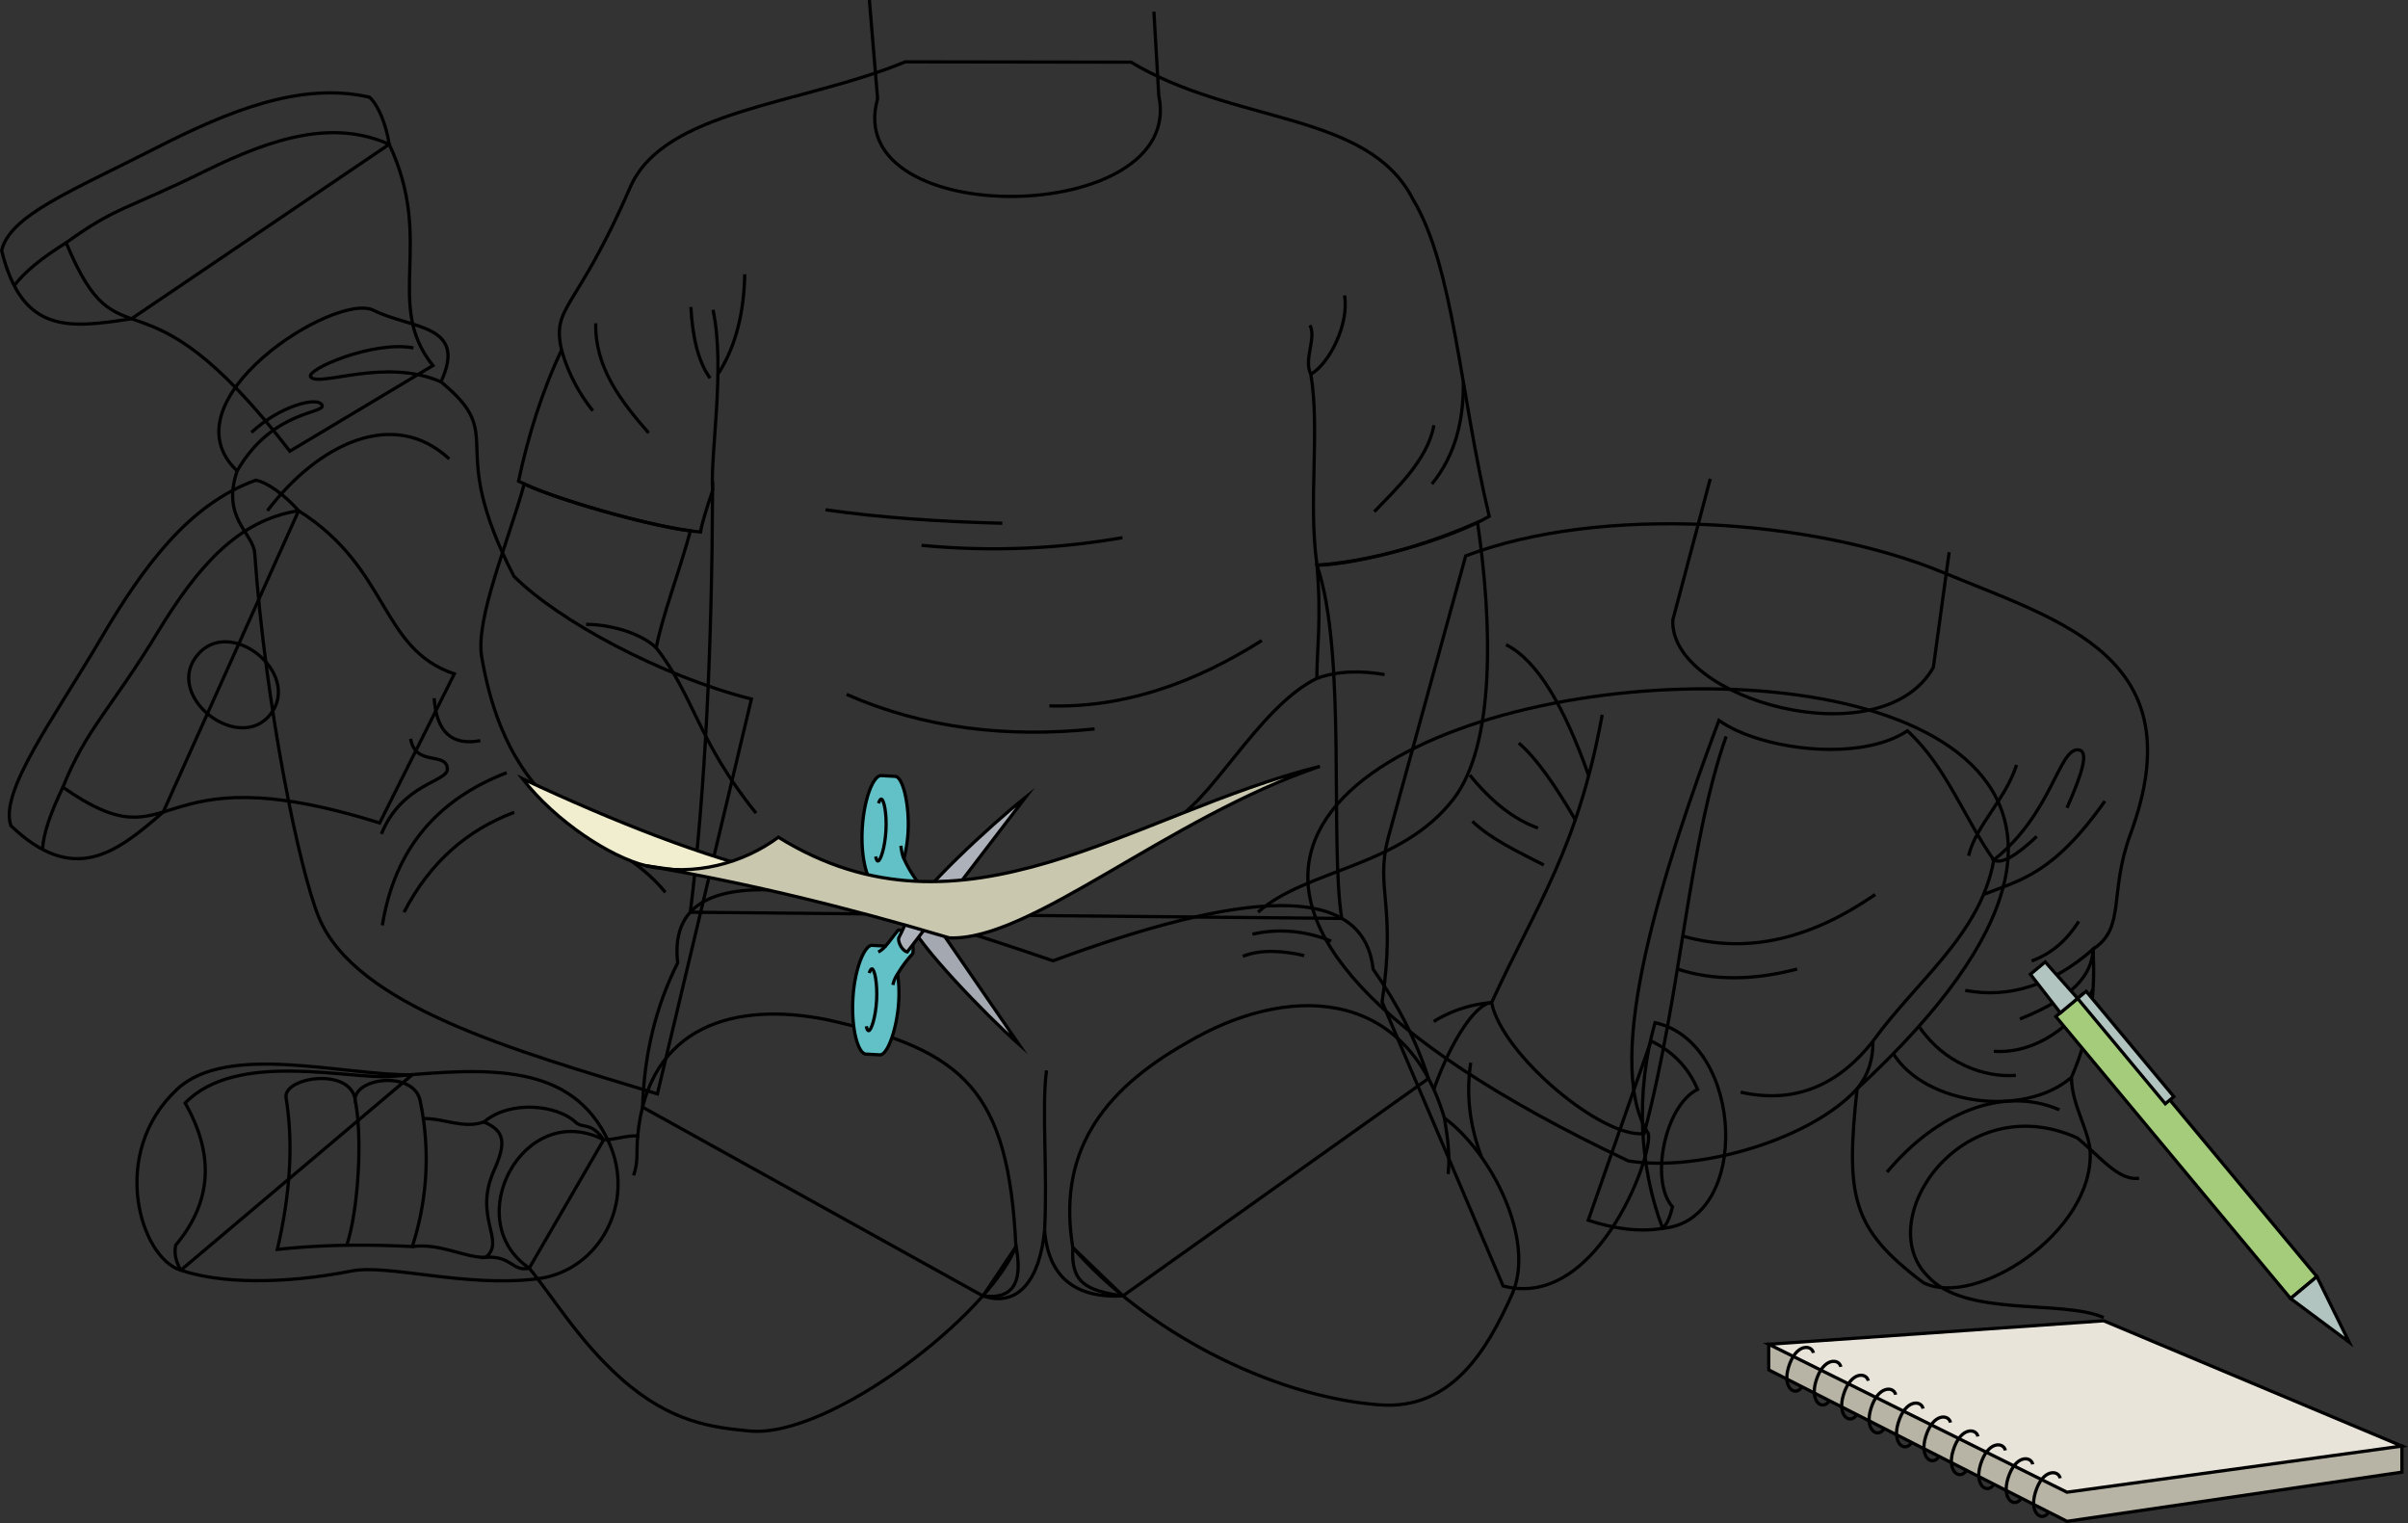 <svg id="presence" xmlns="http://www.w3.org/2000/svg" viewBox="0 0 1488.29 941.21">
  <rect x="0" y="0" width="1488.29" height="941.21" fill="#333333" stroke="none"/>
  <defs>
    <style>
      .cls-1 {
        fill: none;
      }

      .cls-1, .cls-10, .cls-11, .cls-2, .cls-3, .cls-4, .cls-5, .cls-6, .cls-7, .cls-8, .cls-9 {
        stroke: #000;
        stroke-miterlimit: 10;
        stroke-width: 2px;
      }

      .cls-2 {
        fill: #b7b3a5;
      }

      .cls-3 {
        fill: #e8e4d9;
      }

      .cls-4 {
        fill: #a5cc7b;
      }

      .cls-5 {
        fill: #b1c4c0;
      }

      .cls-6 {
        fill: #62c0c7;
      }

      .cls-7 {
        fill: #a4a8b0;
      }

      .cls-8 {
        fill: #adb1ba;
      }

      .cls-9 {
        fill: #7a7c82;
      }

      .cls-10 {
        fill: #f0eece;
      }

      .cls-11 {
        fill: #c9c7ad;
      }
    </style>
  </defs>
  <title>blissfulGuilty</title>
  <g id="bennett">
    <path id="bennettJeans" class="cls-1" d="M406.31,676c-87.5-26.61-186.86-54.13-209.38-109.42C184.88,537,164.11,436.17,157.43,341.9c-.88-12.51-20.85-21.69-10.84-50.88-45.88-43.38,60.9-110.95,84.25-99.27s58.4,8.34,41.71,44.21c42.55,35,1.67,35.87,45.05,120.13,27.53,27.53,90.93,61.73,146.82,75.91Z"/>
    <g id="clothesFoldLine">
      <path class="cls-1" d="M317.84,502c-28.84,10.83-52,30.61-68.13,61.73"/>
      <path class="cls-1" d="M296.88,457.71c-17.62,3.31-27.16-5.38-28.54-26.2"/>
      <path class="cls-1" d="M313.18,477.51c-42,16.18-69.15,46.21-76.86,94.33"/>
      <path class="cls-1" d="M253.79,456.55c2.91,17.46,22.31,7.69,22.71,18.63.29,8.15-27.95,8.73-40.77,40.18"/>
      <path class="cls-1" d="M146.59,291c21.6-37.69,54.79-35.24,52.46-40.6-2.46-5.68-26.09.35-43.67,16.88"/>
      <path class="cls-1" d="M277.66,283.61c-34.38-32-80.94-9.32-112.38,32"/>
      <path class="cls-1" d="M272.55,236c-34.49-15.24-75.25,3.39-80.49-3-3.65-4.46,38.43-22.71,63.47-18"/>
    </g>
    <g id="bennettSoleSide">
      <path class="cls-1" d="M184.56,315.64c-8.3-9.52-19.42-17.65-26.45-18.87C117,311.52,89,349.39,62.46,394.44,33.46,443.77-.7,489.37,6.77,510.3c38.6,36.92,64.78,17.22,94.11-8.49Z"/>
      <path class="cls-1" d="M240.56,89.17c-1.89-12.48-6.9-24.31-12.18-29.12-42.57-9.63-86.6,8.23-133.14,32-51,26-89.27,41.13-94.21,62.8C13.74,206.71,42.72,202.9,81.27,197Z"/>
    </g>
    <g id="bennettShoe">
      <path class="cls-1" d="M280.8,416.46c-46.34-15.7-39.66-65.13-96.24-100.82-37.54,5.73-62.47,34.61-87.09,75.07C68.72,438,53.18,450.58,38.87,486.5c72.59,50.68,49.35-23.91,195.79,22.09Z"/>
      <path class="cls-1" d="M267.56,225.92c-30.64-38.15,1.55-76.24-27-136.75-34.74-15.33-71.28-4.37-113.79,16.54C77.14,130.12,72.25,127.4,40.88,150c34,81.75,43.76,6.26,138.27,128.83Z"/>
    </g>
    <path id="converseLogo" class="cls-1" d="M121.52,405.4c20.1-25.68,65.28,10.64,45.78,35.84C148,466.24,101.59,430.86,121.52,405.4Z"/>
    <g id="clothesDisplayLine">
      <path class="cls-1" d="M38.87,486.5C31.59,501.66,26.71,515,26.33,524.93"/>
      <path class="cls-1" d="M40.88,150c-14.28,8.88-26.39,18.44-32.05,26.61"/>
    </g>
    <path id="bennettSleeves" class="cls-1" d="M1178.92,451.64c24,22.12,34.68,53.25,53.36,79.82-8.08,46.06-48,74.81-74.7,112,.09,9.92-2,19.74-9.79,29.35-7.11,66.81-3.55,86.38,40.91,119.84,32,16.12,104.94-30.68,103.17-80.6-.47-13.2-11.57-29.32-11.57-46.35,13.14-30.14,14.6-55.23,13.34-79.15,20.4-13.34,9.57-34.32,23.13-71.15,40.31-109.48-42.9-131.33-115.62-161.53-80.67-33.51-211.68-42.17-295.26-10.34l-48,174.54c-8,31.23,5.22,40.8-3.67,101.16L929,794.7c60.47,16.12,95.82-89.71,89.15-95.16-27.79-46.13,10.27-163.52,44.25-254.35C1087.32,463.09,1149,471.52,1178.92,451.64Z"/>
    <path id="bennettShirt" class="cls-1" d="M1147.79,672.86c429.71-396.27-799.44-267.25-141.4,44.58C1050,724.55,1119.33,704.1,1147.79,672.86Z"/>
    <g id="clothesOverlapLine">
      <path class="cls-1" d="M921.9,619.61c-9.24.25-24.53,22-35.72,53.62"/>
    </g>
    <g id="clothesFoldLine-2" data-name="clothesFoldLine">
      <path class="cls-1" d="M973.62,506.59c-12.24-21-24-38.08-34.91-47.37"/>
      <path class="cls-1" d="M981.91,479.3c-14.67-41.5-31.3-70.93-51.09-80.9"/>
      <path class="cls-1" d="M1040,578.46c41.45,11.9,80.87.67,119-25.67"/>
      <path class="cls-1" d="M1036.73,598.86c22.54,7.38,47.3,7,74,0"/>
      <path class="cls-1" d="M909,656.75q-4.41,29.18,6.72,58.39"/>
      <path class="cls-1" d="M1245.9,664.55c-19.31,1.56-44.25-7.42-59.48-29.76"/>
      <path class="cls-1" d="M908.47,479c13,16.13,27,27.31,42.1,32.75"/>
      <path class="cls-1" d="M910,507.56c11.69,11.15,28.07,18.72,44.18,27"/>
      <path class="cls-1" d="M921.9,619.61a79.54,79.54,0,0,0-35.78,11.67"/>
      <path class="cls-1" d="M1157.58,643.51c-21.29,26.9-47.95,39-81.73,31.44"/>
      <path class="cls-1" d="M1246.35,472.74c-6.76,21.31-25.25,37.5-29.63,56.14"/>
      <path class="cls-1" d="M1258.82,516.92c-12.68,12-21.77,17.26-26.54,14.54,35.9-28.57,40.06-68.6,52-68.08,7,.3,3.12,13.52-6.75,35.87"/>
      <path class="cls-1" d="M1300.93,495.09c-32.23,45.74-53,48.86-75,57.7"/>
      <path class="cls-1" d="M1284.81,569.42c-7,11-16.15,19.7-29.11,24.43"/>
      <path class="cls-1" d="M1214.64,612.05c26.94,5.06,53.29-3,79-25.45-.54,15.14-11.43,29.73-45.21,43.12"/>
      <path class="cls-1" d="M1293.64,611.31c-10.38,21.67-35.34,40.24-61.36,38.36"/>
      <path class="cls-1" d="M1280.3,665.75c-29.28,25.31-90.09,17-109.83-14.18"/>
      <path class="cls-1" d="M1272.86,685.86c-34.83-15.07-75.76,1.65-106.56,38.47"/>
    </g>
    <g id="sketchbook">
      <polygon id="paperStack" class="cls-2" points="1484.53 893.65 1484.53 909.76 1277.53 940.17 1093.2 846.57 1093.2 830.74 1484.53 893.65"/>
      <polygon id="paperLight" class="cls-3" points="1093.2 830.74 1277.53 922.17 1484.53 893.65 1300.21 816.22 1093.2 830.74"/>
      <g id="wireDisplayLine">
        <path class="cls-1" d="M1273.31,913.54c-1-5.16-10.81-6.07-15.33,8.73-4.07,13.33,4.4,18.51,8.22,12.22"/>
        <path class="cls-1" d="M1256.36,904.94c-1-5.17-10.81-6.08-15.33,8.72-4.07,13.33,4.4,18.51,8.22,12.23"/>
        <path class="cls-1" d="M1239.42,896.33c-1-5.16-10.82-6.07-15.34,8.73-4.07,13.33,4.41,18.5,8.23,12.22"/>
        <path class="cls-1" d="M1222.47,887.73c-1-5.17-10.81-6.08-15.33,8.72-4.07,13.33,4.4,18.51,8.22,12.22"/>
        <path class="cls-1" d="M1205.52,879.12c-1-5.16-10.81-6.07-15.33,8.73-4.07,13.32,4.4,18.5,8.22,12.22"/>
        <path class="cls-1" d="M1188.58,870.51c-1-5.16-10.82-6.07-15.34,8.73-4.07,13.33,4.41,18.51,8.23,12.22"/>
        <path class="cls-1" d="M1171.63,861.91c-1-5.16-10.81-6.08-15.33,8.73-4.07,13.32,4.4,18.5,8.22,12.22"/>
        <path class="cls-1" d="M1154.68,853.3c-1-5.16-10.81-6.07-15.33,8.73-4.07,13.33,4.4,18.51,8.22,12.22"/>
        <path class="cls-1" d="M1137.74,844.7c-1-5.17-10.82-6.08-15.34,8.72-4.07,13.33,4.41,18.51,8.23,12.23"/>
        <path class="cls-1" d="M1120.79,836.09c-1-5.16-10.81-6.07-15.33,8.73-4.07,13.33,4.4,18.51,8.22,12.22"/>
      </g>
    </g>
    <g id="skinEastAsian">
      <path class="cls-1" d="M1204.71,341.25l-9.78,71.15c-32,56.91-163.64,19.56-161-29.35l23.12-87.16"/>
      <path class="cls-1" d="M1322.1,728.11c-12.7,1.87-24-13.34-38.24-24.9-71.15-32-127.17,50.69-92.49,85.38,23.12,25.79,82.71,14.23,108.84,25.63"/>
      <path class="cls-1" d="M1066.86,455.08c-23.36,66.3-27.49,157.64-50.69,245.46-25.71,3.12-87.72-48.45-94.27-80.93,27.68-60.56,53-94.1,68.37-177.87"/>
    </g>
    <g id="pencil">
      <rect id="pencilBody" class="cls-4" x="1340.72" y="595.21" width="21.16" height="226.74" transform="translate(-140.57 1028.62) rotate(-39.78)"/>
      <g id="pencilMetal">
        <polygon class="cls-5" points="1264.05 594.47 1284.11 617.01 1273.42 625.91 1254.9 602.09 1264.05 594.47"/>
        <rect class="cls-5" x="1271.5" y="643.91" width="84.71" height="6.89" transform="translate(1656.99 2071.28) rotate(-129.78)"/>
        <polygon class="cls-5" points="1415.71 802.48 1451.88 829.39 1431.97 788.94 1415.71 802.48"/>
      </g>
    </g>
  </g>
  <g id="christopher">
    <g id="christopherSoleSide">
      <path class="cls-1" d="M111.72,785c-25-7.71-44.71-72.07-2.31-111.81,31.1-29.16,103.35-8.33,145.37-9Z"/>
      <path class="cls-1" d="M1022.9,632c55.33,12,59.44,122.61,4.72,127.09C1013.38,721.67,1010.57,675.75,1022.9,632Z"/>
    </g>
    <g id="christopherShoe">
      <path class="cls-1" d="M332.18,790.27c-44.62,5.58-92.25-9.28-115-4.79-42.19,8.3-81.36,7.77-105.41-.53-3.06-5.18-4.25-10.33-3.19-15.44,23.07-27.45,23.53-56.86,5.86-87.84,31.94-33,102.3-14.12,128.29-16.5,60-5.5,111-8.4,133.52,40.56C393.27,742.79,370.65,785.46,332.18,790.27Z"/>
      <path class="cls-1" d="M1020.42,643.3c13.88,6.7,23.28,16.84,28.81,29.92-20.34,10-29.69,56.73-15.52,72.58-1.46,6.2-3.33,10.69-6.09,13.3-14.38,2.43-29.8.34-46-5Z"/>
    </g>
    <path id="christopherStrap" class="cls-1" d="M254.81,770.34c-26.83-1.26-53.15-1.41-83.4,1.79,7.83-33.74,10.07-64.6,5.41-93.62-2-12.72,38.75-19.14,42.58.48,1.73-13.52,36.49-16.91,40.26,1.25A174.57,174.57,0,0,1,254.81,770.34Z"/>
    <g id="clothesOverlapLine-2" data-name="clothesOverlapLine">
      <path class="cls-1" d="M261.59,691.22c13.49,0,24.69,6.51,37.52,2.16"/>
      <path class="cls-1" d="M300.18,777c-12.65.5-28.12-9-45.37-6.62"/>
    </g>
    <path id="clothesBorderLine" class="cls-1" d="M214.34,769.56c7.17-21.86,9.91-67.09,5.06-90.57"/>
    <path id="christopherSock" class="cls-1" d="M299.11,693.38c13.17,5.59,13.76,13,6.16,30.09C292.4,752.32,312.81,767,300.18,777c16.18-1.12,16.51,9.2,26.91,6.71l46-79.29c-7.95-11.53-12.83-6.65-17.39-10.94C344.53,682.9,315.35,679.53,299.11,693.38Z"/>
    <path id="christopherShorts" class="cls-1" d="M882.88,666.52c-7.51-23.66-19.21-46.11-34.2-67.61-6.14-55.08-82-47.92-197.83-5.15-94.91-32.39-241.48-80.6-232,1.29q-20.3,40.43-21.69,89.17L607.48,800.85c21.83,7.42,35.26-10.06,38.14-40.74,2.49,32.2,22.48,42.18,48.43,40.74Z"/>
    <g id="christopherShortsInner">
      <path class="cls-1" d="M663.07,771c-1.32,21.35,7.81,26.65,31,29.83Z"/>
      <path class="cls-1" d="M628,770.32c3.37,17.92,1.31,33.3-20.47,30.53Z"/>
    </g>
    <g id="clothesOverlapLine-3" data-name="clothesOverlapLine">
      <path class="cls-1" d="M645.62,760.11c1.91-35.94-1.91-75.73,1.19-98.62"/>
    </g>
    <g id="clothesFoldLine-3" data-name="clothesFoldLine">
      <path class="cls-1" d="M806.11,590.55c-13.92-3.17-26.91-3.87-38,.43"/>
      <path class="cls-1" d="M822.76,581.58c-15.65-6.26-31.84-8.05-48.68-4.27"/>
    </g>
    <g id="skinEastAsian-2" data-name="skinEastAsian">
      <path class="cls-1" d="M892.73,690.91c29,21.31,56.79,75.62,41.76,109.09-15.31,34.1-37.1,71.53-81.81,68.18C784.56,863.07,706.54,821.3,663.07,771c-9.45-57,16.16-96,70.7-126.72C794.28,608.5,868.22,608.43,892.73,690.91Z"/>
      <path class="cls-1" d="M373.13,704.38c6.92.08,14.12-2.86,21-2.39,6.47-68.88,60.86-83.08,116.76-71.88,85.45,19,112.36,43.94,117,140.21-16.62,42.42-115.44,118.8-164.74,114-22.58-2.18-48.47-5-79.26-32.39-26.15-23.3-42-50.33-56.86-68.31C283.77,754.27,323.53,679,373.13,704.38Z"/>
    </g>
    <g id="skinOverlapLine">
      <path class="cls-1" d="M394.17,702c-1,10.31.46,16-2.59,24.36"/>
      <path class="cls-1" d="M892.73,690.91c2.14,12.5,3.56,24.51,2.29,34.63"/>
    </g>
    <path id="christopherShirt" class="cls-1" d="M699.07,38.42c64.11,38.7,146.36,30.24,174.18,84.67,25.37,42,29,119.75,47.18,196-25.35,14.62-79.94,29.65-106.45,30.24,18.48,53.81,7.81,171.46,15.3,218.25l-402.6-3.84c9.35-76.1,13.3-164.37,13.75-260.54-3.65,10.8-6.72,20.44-7.46,25.57-28.46-2.18-95.71-22-112.5-31.45,5.92-27.58,14.18-54.71,26.62-81-6.2-27.72,8.86-23.33,42.33-100.4C410.3,67.76,494.65,65,559.55,38.21Z"/>
    <g id="clothesOverlapLine-4" data-name="clothesOverlapLine">
      <path class="cls-1" d="M810.18,231.28c5.79,35.11-1.78,77.82,3.8,118"/>
      <path class="cls-1" d="M440.69,191.48c7.72,36.24-1.78,88.52-.26,111.67"/>
    </g>
    <g id="clothesFoldLine-4" data-name="clothesFoldLine">
      <path class="cls-1" d="M904.44,236c.22,23-4.5,44.61-19.41,63.12"/>
      <path class="cls-1" d="M886.22,262.77c-3.74,21.41-23.76,39.8-36.83,53.46"/>
      <path class="cls-1" d="M831,182.57c3,17.82-9.5,42.18-20.79,48.71-4.75-8.91,3.64-22.4-.59-30.29"/>
      <path class="cls-1" d="M368.22,199.8c-.67,26.95,15.44,48.12,32.67,67.72"/>
      <path class="cls-1" d="M347.09,216.23a105.35,105.35,0,0,0,19.35,37.63"/>
      <path class="cls-1" d="M460.3,169.5c-.46,23.35-5.3,44.32-16.58,61.78"/>
      <path class="cls-1" d="M427,189.7c1,17.89,4.22,33.41,11.88,44"/>
      <path class="cls-1" d="M619.5,323.36c-38.64-.95-75.38-3.47-109.31-8.32"/>
      <path class="cls-1" d="M693.75,332.27A464.71,464.71,0,0,1,569.6,337"/>
      <path class="cls-1" d="M779.89,395.83c-41.25,26-84.57,41.7-131.29,40.4"/>
      <path class="cls-1" d="M676.52,450.48c-54.19,5.59-105.57-.32-153.26-21.38"/>
    </g>
    <g id="skinEastAsian-3" data-name="skinEastAsian">
      <path class="cls-1" d="M777.54,563.69c29.9-26.63,88.18-27.62,120.77-69.87,25.83-33.5,24.15-107.74,14.9-171-32.84,14.3-65.89,23.92-99.23,26.44,2.84,33.59-.07,51.36-.09,69.94-36.94,18.18-66.25,79.14-92,89.37"/>
      <path class="cls-1" d="M467.28,502.51c-36.17-44.69-38.3-72.36-61.71-102.15,4-20.55,13.78-45.27,21.18-72.31-29-3.86-83.06-19.69-102.72-29-9.9,35.75-30.36,83.38-26.29,107C316,511.6,378.61,511,411.24,551.46"/>
      <path class="cls-1" d="M713.19,7.2l3,51.82c17.27,81.3-197.15,84.35-173.78,2l-5.08-61"/>
    </g>
    <g id="skinFoldLine">
      <path class="cls-1" d="M405.57,400.36c-8.47-8.3-26.5-14.43-43.32-14.51"/>
      <path class="cls-1" d="M855.77,416.88c-14.53-2.5-28.6-2.4-41.88,2.34"/>
    </g>
    <g id="paper">
      <g id="handle">
        <path class="cls-6" d="M555.29,574.74c-2.32,2.47-5.1,6.73-8,9.93l-8.52-.47c-4.52.25-10.6,14.51-11.62,33.07s3.08,33.55,7.92,34.14l8.87.49c4.79-.06,10.61-16.68,11.54-33.21a87.24,87.24,0,0,0-.69-16.79,71.35,71.35,0,0,1,9.36-12.56C565.5,581.85,560.4,574.64,555.29,574.74Z"/>
        <path class="cls-6" d="M566.63,544.19a71.71,71.71,0,0,1-7.93-13.51,87.22,87.22,0,0,0,2.54-16.61c.89-16.54-3.07-33.7-7.83-34.28l-8.87-.49c-4.87.05-10.6,14.51-11.62,33.07s3.45,33.4,7.92,34.14l8.51.47c2.55,3.5,4.85,8,6.88,10.75C561.29,558.39,567.16,551.79,566.63,544.19Z"/>
      </g>
      <g id="handleOverlapLine">
        <path class="cls-6" d="M554.78,601.9a19.27,19.27,0,0,0-2.91,6.79"/>
        <path class="cls-6" d="M558.7,530.68c-1.45-3-1.51-5.7-1.92-8"/>
        <path class="cls-1" d="M542.83,588.34a15.74,15.74,0,0,0,4.45-3.67"/>
        <path class="cls-1" d="M545.34,542.84a15.62,15.62,0,0,1,4,4.14"/>
        <path class="cls-1" d="M543,496.43c.54-1.68,1.11-2.64,1.66-2.61,1.64.09,3.49,8.79,2.91,19.36s-3.38,19-5,18.92c-.55,0-1-1.05-1.36-2.78"/>
        <path class="cls-1" d="M535.44,634.22c.34,1.73.81,2.74,1.36,2.77,1.64.09,4.44-8.35,5-18.91s-1.27-19.27-2.91-19.36c-.55,0-1.13.92-1.66,2.61"/>
      </g>
      <path id="bladeBottom" class="cls-7" d="M562.11,569.61c-3.12-8.54-2.53-7.06-5.61-14.2-.39-2.63,3.91-8.38,5.52-8.5l67.67,98.4C608.28,626.33,566.64,582.84,562.11,569.61Z"/>
      <path id="bladeTop" class="cls-8" d="M562.25,564.54c-3.58,8.35-3.39,8.31-6.85,15.27-.35,2.94,2.49,7.94,5.34,8.47l73.15-95.61C611.48,510.45,567.5,551.58,562.25,564.54Z"/>
      <ellipse id="screw" class="cls-9" cx="568.08" cy="567.53" rx="2.49" ry="6.38"/>
      <path id="paperLight-2" data-name="paperLight" class="cls-10" d="M399.17,535c-22.11-5.45-55.79-27.42-76.28-53.77,58.31,27.24,112.18,48.28,158.85,59.3C460.23,541.8,433.61,540.44,399.17,535Z"/>
      <path id="paperMedium" class="cls-11" d="M815.79,473.6c-93.93,31.74-178.93,108.07-229,106C522.66,560.49,460,545.29,399.17,535c29.87,7,60.32-1.61,81.94-17.61C595.55,588.44,699.9,502.41,815.79,473.6Z"/>
    </g>
  </g>
</svg>
